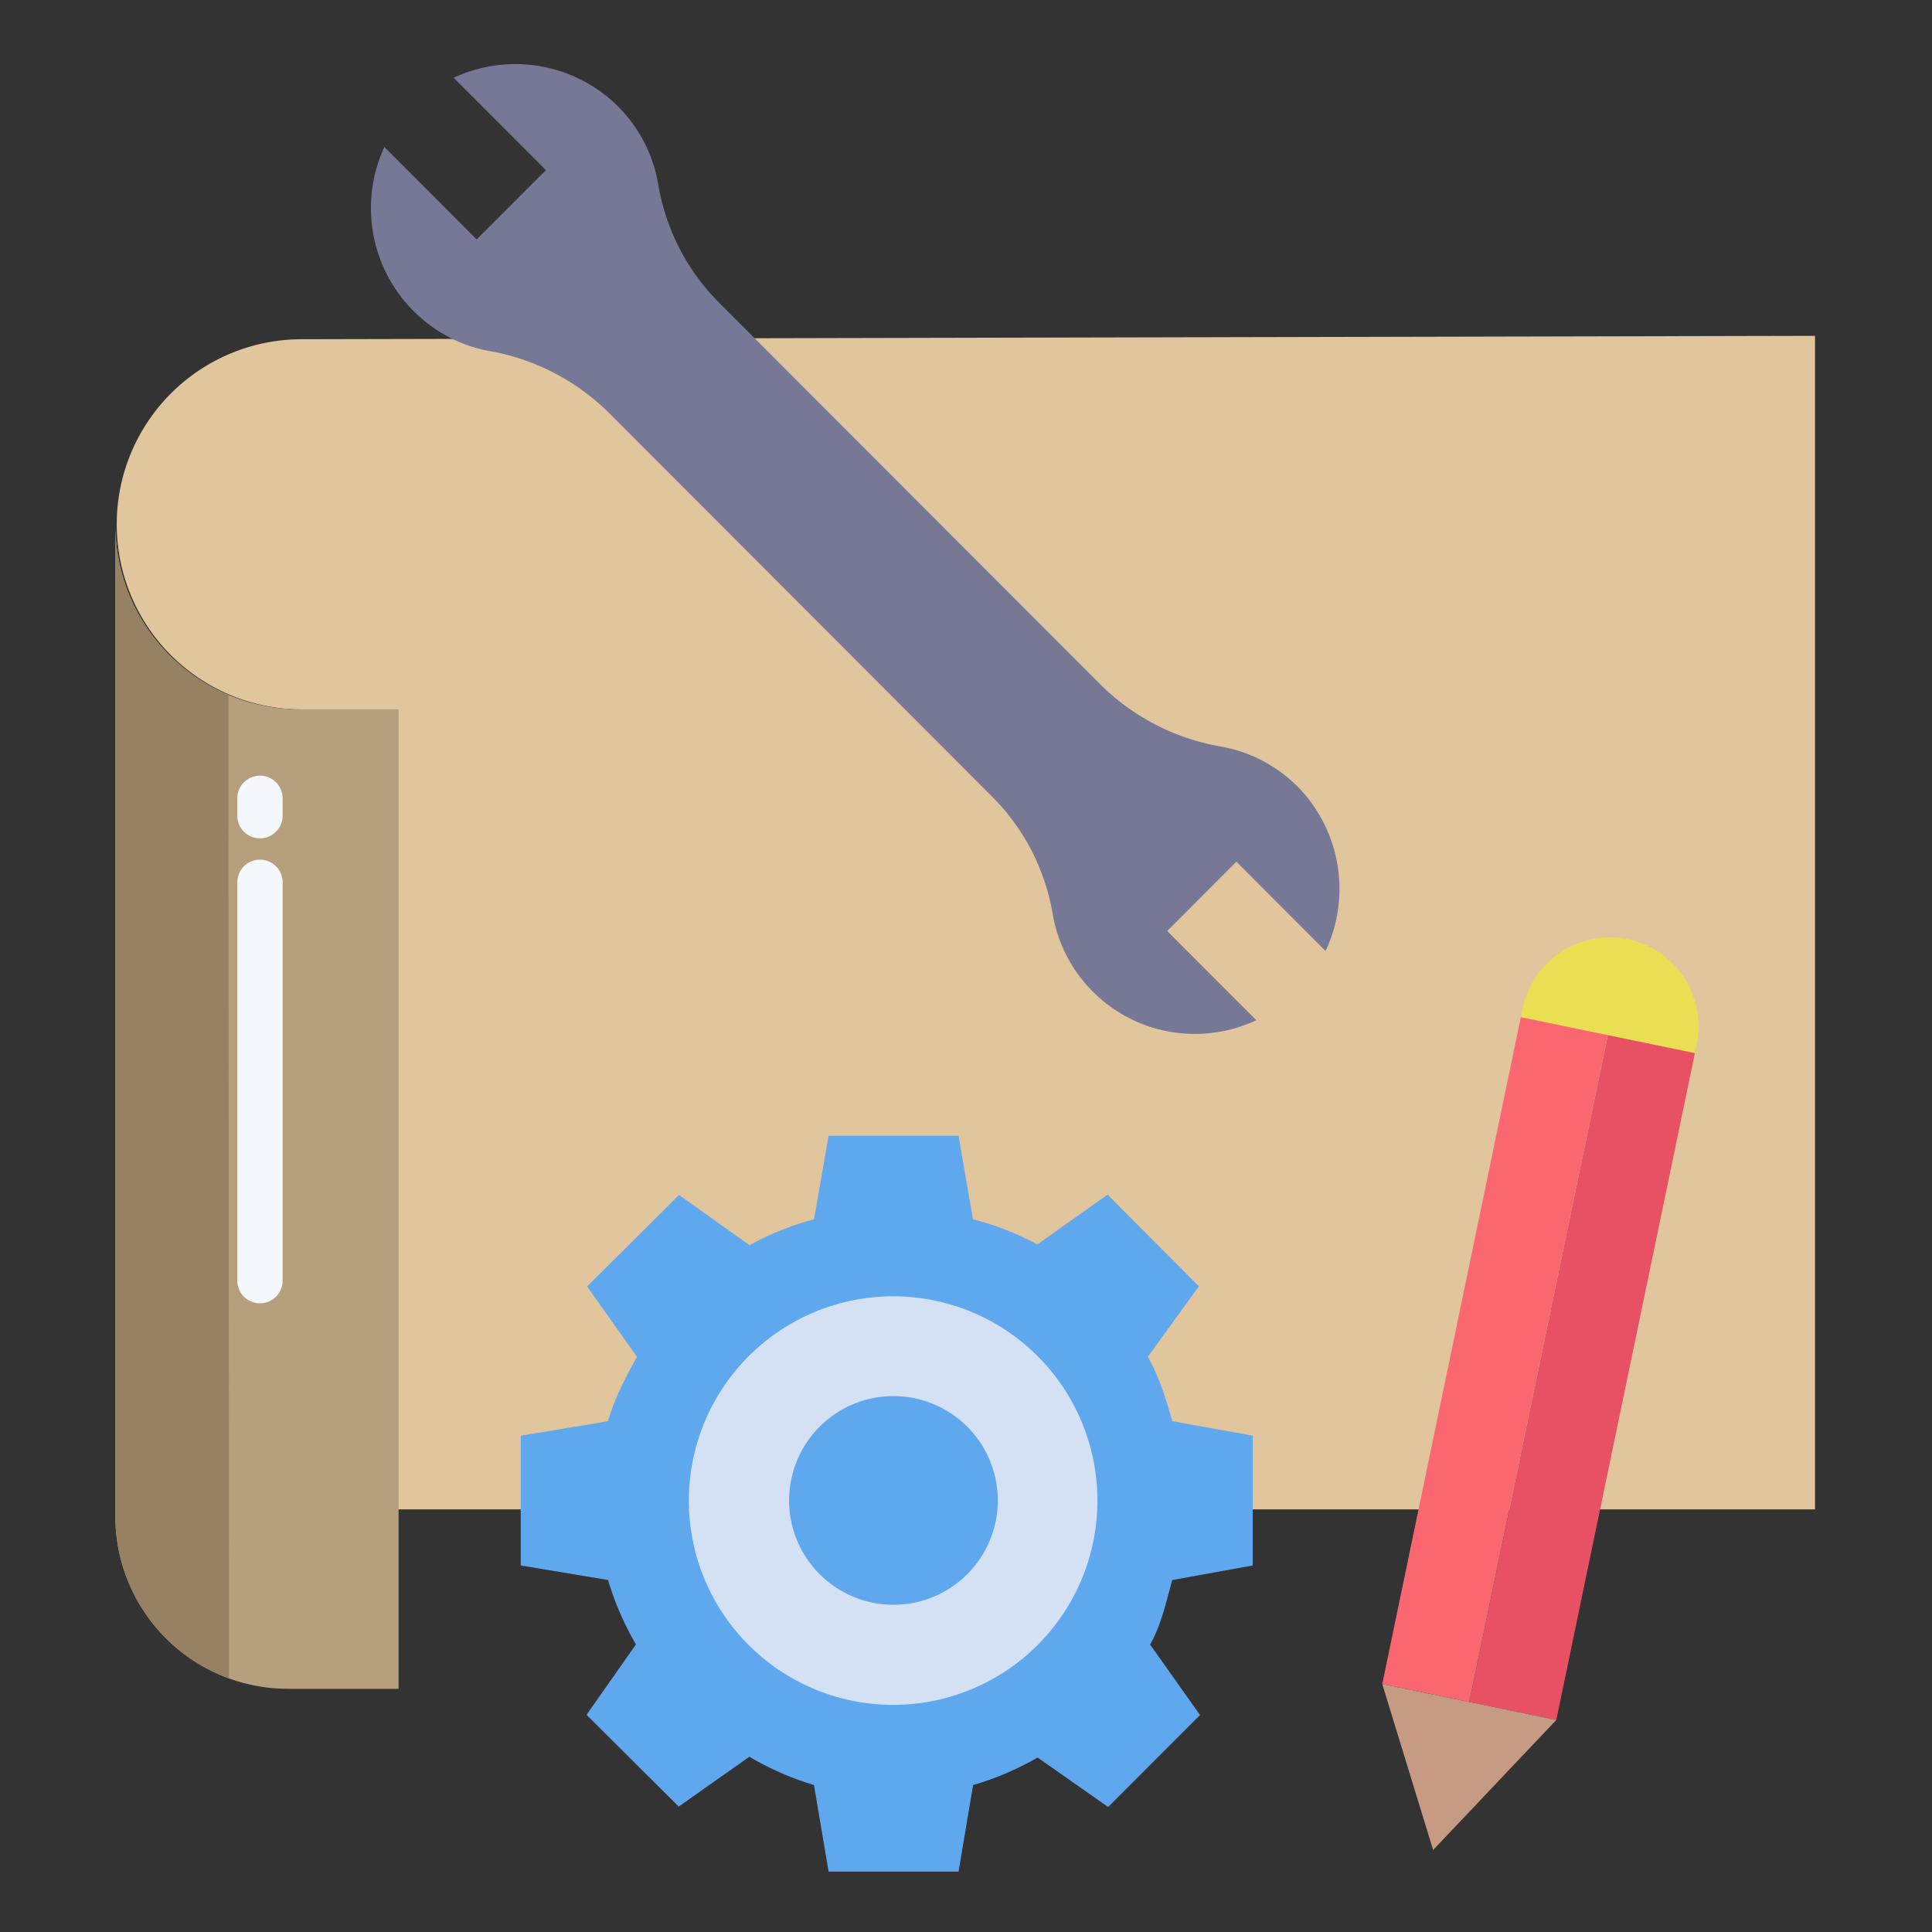 <svg id="Layer_1" height="512" viewBox="0 0 512 512" width="512" xmlns="http://www.w3.org/2000/svg" data-name="Layer 1"><rect x="0" y="0" width="512" height="512" fill="#333333" stroke="none"/><path d="m79.37 89.9a49.053 49.053 0 0 0 .16 98.1l.47 212h401v-311z" fill="#e0c59d"/><path d="m351.29 252.02a38.667 38.667 0 0 0 -7.49-43.65 38.069 38.069 0 0 0 -20.27-10.53 59.838 59.838 0 0 1 -31.81-16.34l-101.05-101.19a57.853 57.853 0 0 1 -16.22-31.37 38.178 38.178 0 0 0 -12-22.01 38.657 38.657 0 0 0 -42.23-6.32l24.45 24.48-18.35 18.37-24.46-24.5a38.61 38.61 0 0 0 17.94 50.8 37.754 37.754 0 0 0 9.92 3.27 59.66 59.66 0 0 1 31.71 16.44l101.05 101.2a57.6 57.6 0 0 1 16.43 31.16 38.225 38.225 0 0 0 54.02 28.53l-23.61-23.64 18.34-18.37z" fill="#777796"/><path d="m431.37 248.91a23.609 23.609 0 0 0 -27.86 18.35l-.48 2.31 46.13 9.52.48-2.31a23.532 23.532 0 0 0 -18.27-27.87z" fill="#eadf53"/><path d="m426.1 274.33-36.73 176.72 23.07 4.76 36.72-176.72z" fill="#e75163"/><path d="m403.03 269.57-36.72 176.72 23.06 4.76 36.73-176.72z" fill="#fb6771"/><path d="m366.31 446.29 13.48 43.98 32.65-34.46z" fill="#c79a83"/><path d="m138 400.42v-19.94l23.14-3.84c1.69-6.02 4.67-11.73 7.68-17.06l-13.23-18.64 24.35-24.26 18.69 13.31a76.656 76.656 0 0 1 17.1-6.87l3.86-22.12h34.43l3.82 22.12a75.813 75.813 0 0 1 17.06 6.67l18.62-13.21 24.19 24.31-13.53 18.66c3.01 5.34 4.79 11.06 6.48 17.08l21.34 3.85v34.38l-21.34 3.87c-1.69 6.02-2.86 11.75-5.87 17.09l13.23 18.68-24.35 24.37-18.69-13.1a78.331 78.331 0 0 1 -17.1 7.29l-3.86 22.94h-34.43l-3.88-22.94a79.128 79.128 0 0 1 -17.12-7.5l-18.72 13.2-24.43-24.31 13.09-18.66a77.917 77.917 0 0 1 -7.39-17.07l-23.14-3.86z" fill="#5fa8ed"/><path d="m236.77 343.53a54.14 54.14 0 1 1 -54.22 54.14 54.177 54.177 0 0 1 54.22-54.14zm27.65 54.14a27.65 27.65 0 1 0 -27.65 27.61 27.63 27.63 0 0 0 27.65-27.61z" fill="#d4e1f4"/><path d="m105.63 400.42v47.13h-29.37a45.753 45.753 0 0 1 -45.7-45.8v-262.84a49.018 49.018 0 0 0 48.97 49.07h26.1z" fill="#b59f7c"/><path d="m60.56 184.161a49.081 49.081 0 0 1 -30-45.251v262.84a45.813 45.813 0 0 0 30.113 43.063z" fill="#968163"/><g fill="#f4f8fc"><path d="m68.894 345.389a6 6 0 0 1 -6-6v-105.572a6 6 0 1 1 12 0v105.572a6 6 0 0 1 -6 6z"/><path d="m68.894 222.167a6 6 0 0 1 -6-6v-4.614a6 6 0 1 1 12 0v4.614a6 6 0 0 1 -6 6z"/></g></svg>